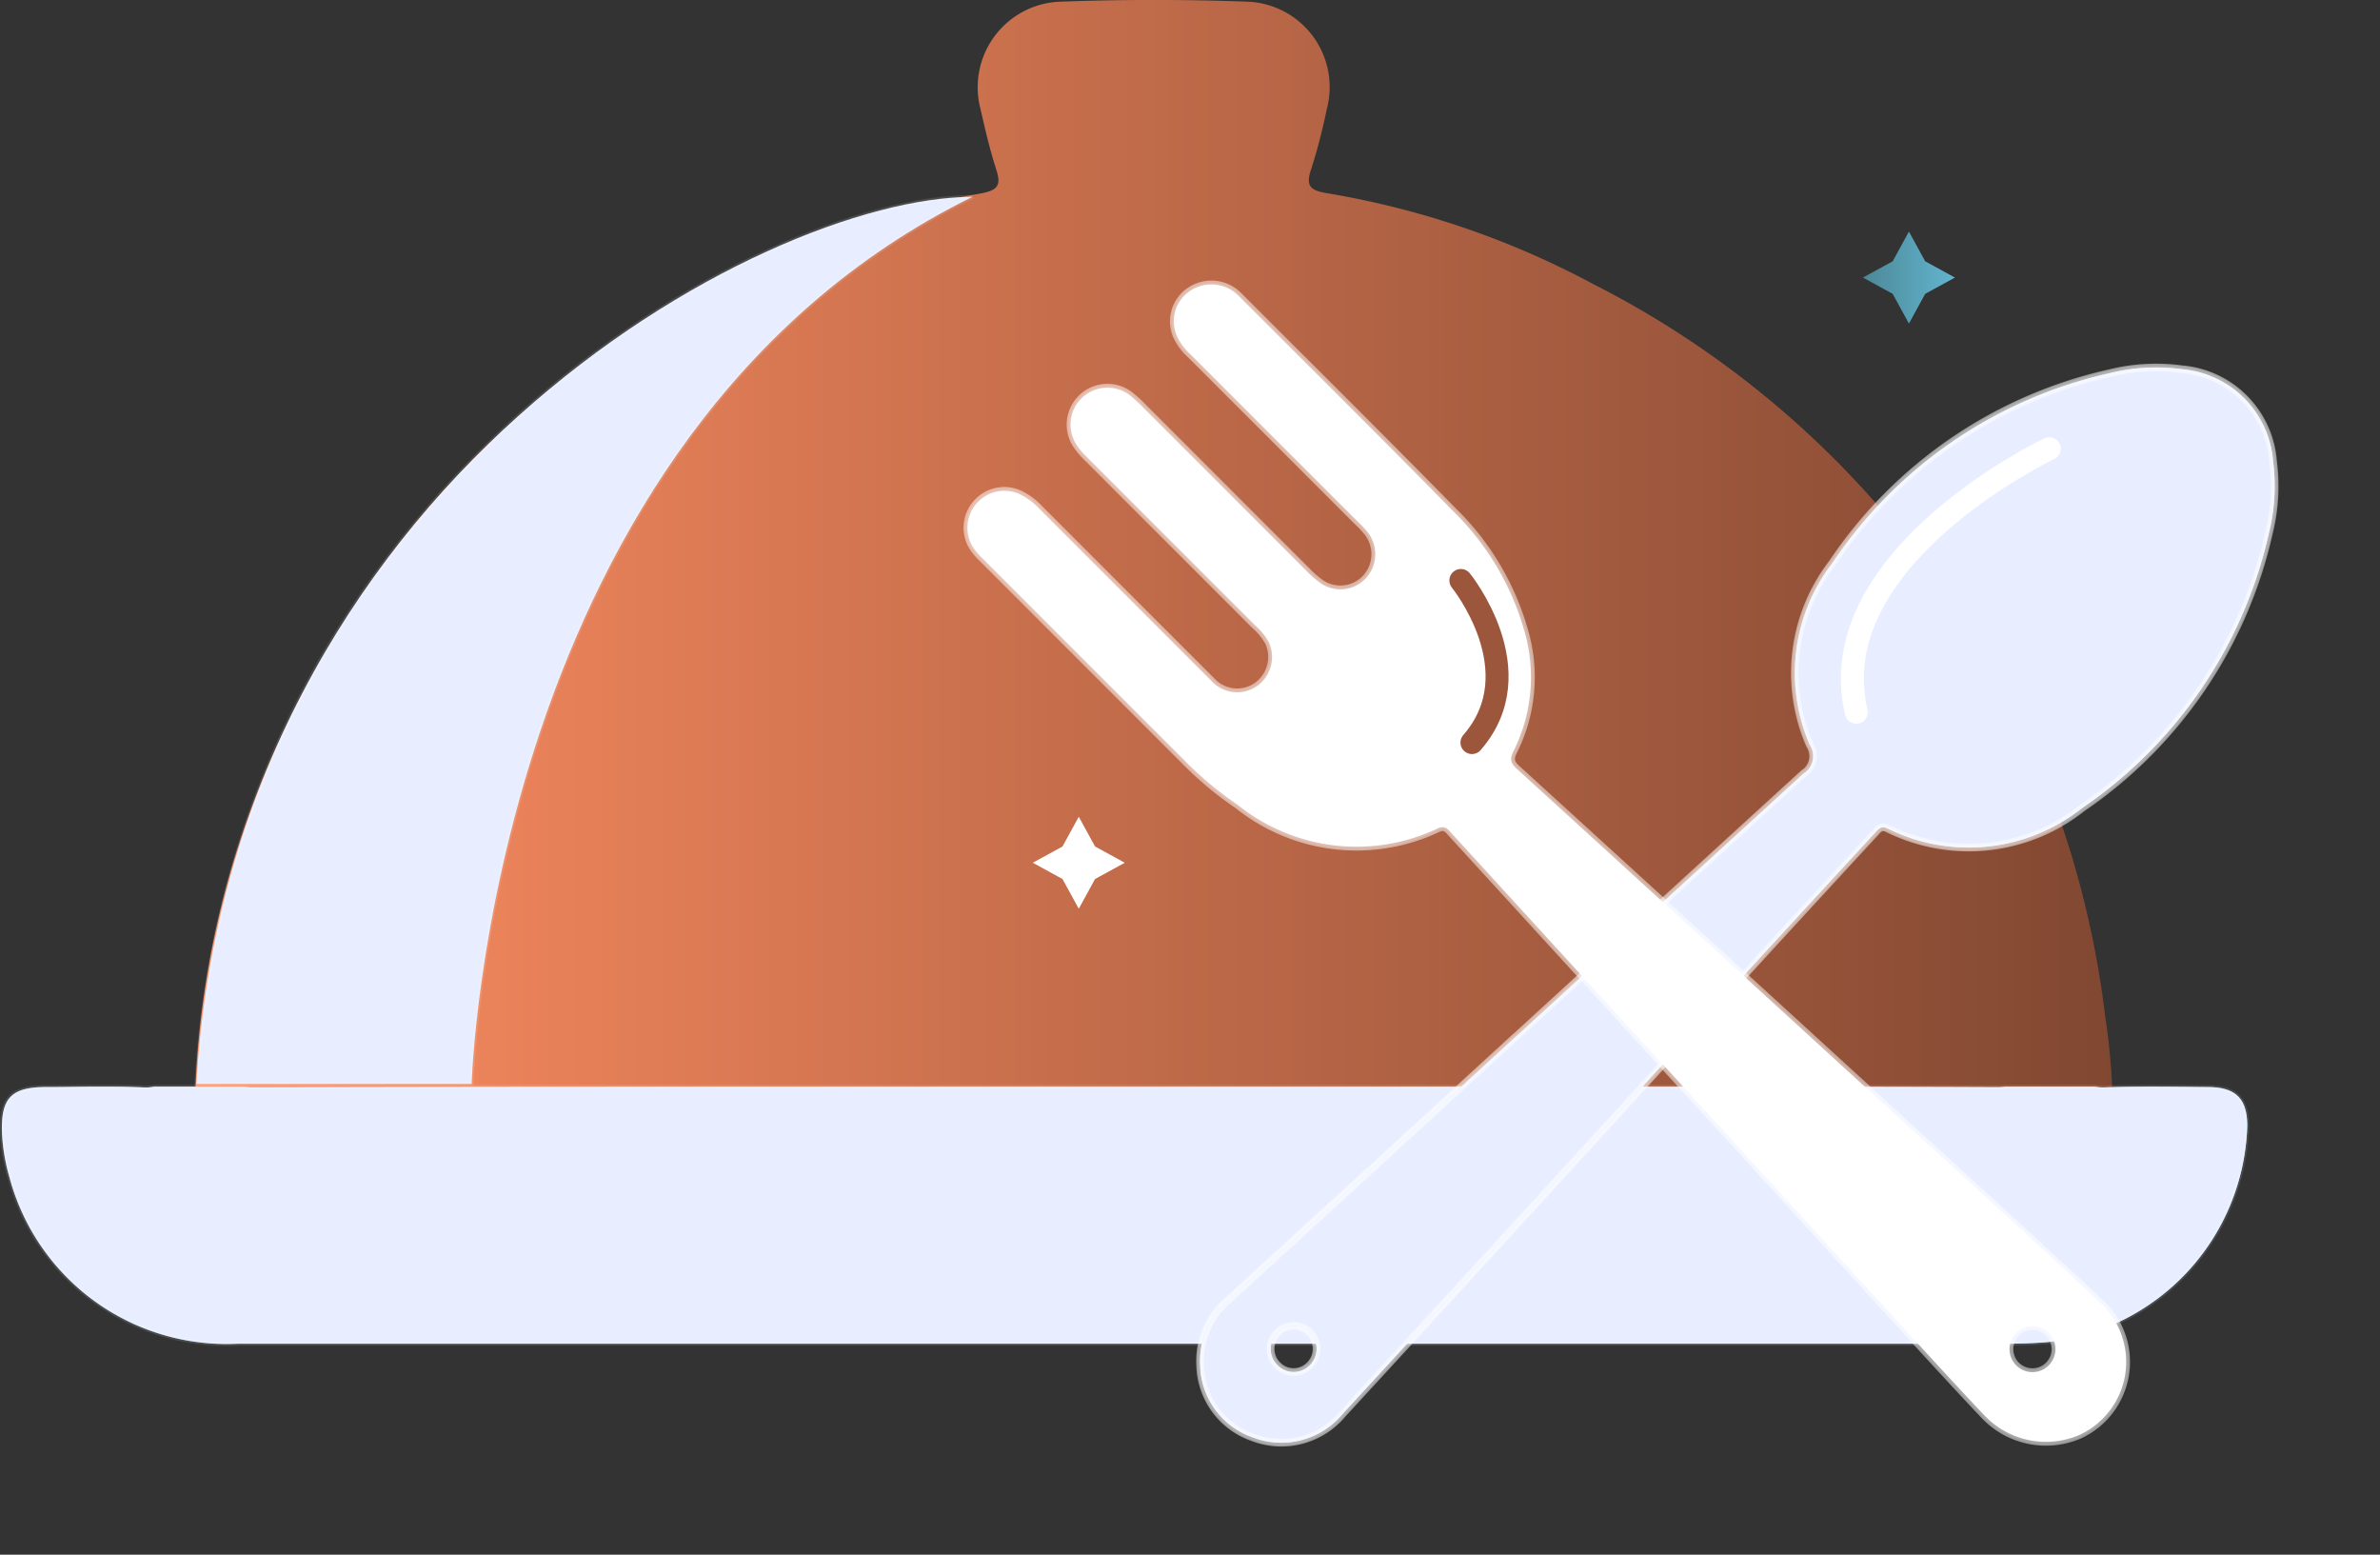 <svg xmlns="http://www.w3.org/2000/svg" xmlns:xlink="http://www.w3.org/1999/xlink" width="62.189" height="40.613" viewBox="0 0 62.189 40.613">
  <rect x="0" y="0" width="62.189" height="40.613" fill="#333333" stroke="none"/>
  <defs>
    <linearGradient id="linear-gradient" y1="0.5" x2="1" y2="0.5" gradientUnits="objectBoundingBox">
      <stop offset="0" stop-color="#ff8e62"/>
      <stop offset="1" stop-color="#804731"/>
    </linearGradient>
    <linearGradient id="linear-gradient-2" y1="0.5" x2="1" y2="0.5" gradientUnits="objectBoundingBox">
      <stop offset="0" stop-color="#4c8897"/>
      <stop offset="0.707" stop-color="#5ca8bf"/>
      <stop offset="1" stop-color="#62b4cf"/>
    </linearGradient>
  </defs>
  <g id="Group_101092" data-name="Group 101092" transform="translate(-6088.562 -5641.484)">
    <g id="Group_101088" data-name="Group 101088" transform="translate(6088.612 5641.484)">
      <g id="Group_101067" data-name="Group 101067" transform="translate(0 0)">
        <g id="Group_101069" data-name="Group 101069" transform="translate(0 0)">
          <g id="Group_101087" data-name="Group 101087">
            <path id="Path_184629" data-name="Path 184629" d="M80.886,29.579a4.444,4.444,0,0,0-.23.434c-.118.253-.227.51-.332.767-5.053,0-10.107.006-15.163.091-7.069.12-14.142.1-21.212.074-4.072-.015-8.143-.034-12.215-.036a2.453,2.453,0,0,0-.408.039,4.4,4.4,0,0,0-.68-1.337.857.857,0,0,0,.074-.39,24.182,24.182,0,0,1,3.5-12.309A24.706,24.706,0,0,1,51.275,5.051c.44-.084.52-.219.39-.622-.167-.517-.291-1.049-.411-1.579A2.237,2.237,0,0,1,53.328.044c1.634-.06,3.272-.06,4.906,0A2.233,2.233,0,0,1,60.3,2.857a15.063,15.063,0,0,1-.411,1.579c-.152.439.008.541.41.61a22.542,22.542,0,0,1,6.956,2.37,24.756,24.756,0,0,1,13.39,19.164,16.769,16.769,0,0,1,.193,2.654.837.837,0,0,0,.049.345" transform="translate(-25.683 0)" fill="url(#linear-gradient)"/>
            <path id="Path_184628" data-name="Path 184628" d="M58.669,176.362a5.858,5.858,0,0,1-5.2,5.618c-.4.034-.808.044-1.211.044q-11.451,0-22.9,0-11.6,0-23.2,0a5.873,5.873,0,0,1-5.965-4.362A4.945,4.945,0,0,1,0,176.469c-.018-.868.253-1.148,1.148-1.151.368,0,.735-.006,1.1-.01h.636c.267,0,.536.008.8.019a1.026,1.026,0,0,0,.288-.019H6.362a1.888,1.888,0,0,0,.251.015q5.275-.015,10.55-.015H37.7q4.156,0,8.309,0,3.055,0,6.112.013a1.538,1.538,0,0,0,.223-.013h2.346a1.2,1.2,0,0,0,.3.018c.4-.015.8-.018,1.206-.018.487,0,.973.007,1.459.011.732.008,1.022.317,1.015,1.043" transform="translate(0 -146.921)" fill="url(#linear-gradient-2)"/>
            <path id="Path_184656" data-name="Path 184656" d="M6090.052,5664s.456-16.948,13.083-23.173c-5.513,0-19.386,7.559-20.275,23.173Z" transform="translate(-6077.778 -5635.684)" fill="#e8eeff" stroke="rgba(255,255,255,0.12)" stroke-width="0.1" style="mix-blend-mode: multiply;isolation: isolate"/>
            <path id="Path_184657" data-name="Path 184657" d="M58.669,176.362a5.858,5.858,0,0,1-5.2,5.618c-.4.034-.808.044-1.211.044q-11.451,0-22.9,0-11.6,0-23.2,0a5.873,5.873,0,0,1-5.965-4.362A4.945,4.945,0,0,1,0,176.469c-.018-.868.253-1.148,1.148-1.151.368,0,.735-.006,1.1-.01h.636c.267,0,.536.008.8.019a1.026,1.026,0,0,0,.288-.019H6.362a1.888,1.888,0,0,0,.251.015q5.275-.015,10.55-.015H37.7q4.156,0,8.309,0,3.055,0,6.112.013a1.538,1.538,0,0,0,.223-.013h2.346a1.2,1.2,0,0,0,.3.018c.4-.015.8-.018,1.206-.018.487,0,.973.007,1.459.011.732.008,1.022.317,1.015,1.043" transform="translate(0 -146.921)" fill="#e8eeff" stroke="rgba(255,255,255,0.12)" stroke-width="0.1" style="mix-blend-mode: multiply;isolation: isolate"/>
          </g>
        </g>
      </g>
      <path id="Path_184651" data-name="Path 184651" d="M3.127,25.258q.225-5.091.455-10.182a.535.535,0,0,0-.41-.644,4.706,4.706,0,0,1-2.946-3.78A11.833,11.833,0,0,1,1.851,2.01,5.008,5.008,0,0,1,3.1.619a2.611,2.611,0,0,1,3.39.013,5.072,5.072,0,0,1,1.247,1.4,11.825,11.825,0,0,1,1.63,8.53,4.77,4.77,0,0,1-3.2,3.97C5.945,14.6,6,14.758,6,14.9q.084,2.135.176,4.269c.117,2.611.242,5.221.358,7.832q.186,4.21.361,8.421a2.079,2.079,0,0,1-1.228,2.092,2.04,2.04,0,0,1-2.3-.357A2.089,2.089,0,0,1,2.68,35.4q.227-5.071.445-10.143h0m2.262,9.858a.6.6,0,1,0-.579.608.588.588,0,0,0,.579-.608" transform="translate(55.203 7.015) rotate(45)" fill="#b5bac9" stroke="rgba(255,255,255,0.12)" stroke-width="0.155" style="mix-blend-mode: multiply;isolation: isolate"/>
      <path id="Path_184659" data-name="Path 184659" d="M3.127,25.258q.225-5.091.455-10.182a.535.535,0,0,0-.41-.644,4.706,4.706,0,0,1-2.946-3.78A11.833,11.833,0,0,1,1.851,2.01,5.008,5.008,0,0,1,3.1.619a2.611,2.611,0,0,1,3.39.013,5.072,5.072,0,0,1,1.247,1.4,11.825,11.825,0,0,1,1.63,8.53,4.77,4.77,0,0,1-3.2,3.97C5.945,14.6,6,14.758,6,14.9q.084,2.135.176,4.269c.117,2.611.242,5.221.358,7.832q.186,4.21.361,8.421a2.079,2.079,0,0,1-1.228,2.092,2.04,2.04,0,0,1-2.3-.357A2.089,2.089,0,0,1,2.68,35.4q.227-5.071.445-10.143h0m2.262,9.858a.6.6,0,1,0-.579.608.588.588,0,0,0,.579-.608" transform="translate(55.203 7.015) rotate(45)" fill="#e8eeff" stroke="rgba(255,255,255,0.12)" stroke-width="0.1" style="mix-blend-mode: multiply;isolation: isolate"/>
      <path id="Path_184649" data-name="Path 184649" d="M3.127,25.258q.225-5.091.455-10.182a.535.535,0,0,0-.41-.644,4.706,4.706,0,0,1-2.946-3.78A11.833,11.833,0,0,1,1.851,2.01,5.008,5.008,0,0,1,3.1.619a2.611,2.611,0,0,1,3.39.013,5.072,5.072,0,0,1,1.247,1.4,11.825,11.825,0,0,1,1.63,8.53,4.77,4.77,0,0,1-3.2,3.97C5.945,14.6,6,14.758,6,14.9q.084,2.135.176,4.269c.117,2.611.242,5.221.358,7.832q.186,4.21.361,8.421a2.079,2.079,0,0,1-1.228,2.092,2.04,2.04,0,0,1-2.3-.357A2.089,2.089,0,0,1,2.68,35.4q.227-5.071.445-10.143h0m2.262,9.858a.6.6,0,1,0-.579.608.588.588,0,0,0,.579-.608" transform="translate(55.203 7.015) rotate(45)" fill="none" stroke="#fff" stroke-width="0.2" opacity="0.51"/>
      <path id="Path_184648" data-name="Path 184648" d="M3.125,25.229q.231-5.171.463-10.341c.007-.155.038-.293-.179-.368A4.955,4.955,0,0,1,.163,10.4,8.987,8.987,0,0,1,0,8.568Q0,4.842,0,1.117A1.58,1.58,0,0,1,.044.691.957.957,0,0,1,.946,0a.959.959,0,0,1,.92.608,1.7,1.7,0,0,1,.1.655q0,3.177,0,6.353a.91.91,0,0,0,.772.944.935.935,0,0,0,1-.584A1.632,1.632,0,0,0,3.8,7.395q0-2.353,0-4.706c0-.51,0-1.02,0-1.529A1.9,1.9,0,0,1,3.835.77a.964.964,0,0,1,1.9.062,3.5,3.5,0,0,1,.021.509q0,3,0,6a2.643,2.643,0,0,0,.029.468.91.91,0,0,0,.905.767A.93.93,0,0,0,7.6,7.762a2.884,2.884,0,0,0,.012-.391q0-3.079,0-6.157A1.5,1.5,0,0,1,7.69.635.952.952,0,0,1,8.709.009a1,1,0,0,1,.862.839,1.61,1.61,0,0,1,.01.235c0,2.627.012,5.255-.013,7.882A7.033,7.033,0,0,1,8.7,12.424,4.315,4.315,0,0,1,6.24,14.5c-.224.073-.265.183-.255.395q.3,6.463.586,12.926c.115,2.559.243,5.118.329,7.678a2.1,2.1,0,0,1-2.828,2.084,2.214,2.214,0,0,1-1.39-2.127c.037-1.385.108-2.769.17-4.153q.135-3.036.277-6.071H3.125m1.653,9.3a.6.6,0,1,0,.029,1.2.6.6,0,0,0-.029-1.2" transform="translate(24.827 13.791) rotate(-45)" fill="#fff" stroke="rgba(255,255,255,0.12)" stroke-width="0.1"/>
      <path id="Path_184650" data-name="Path 184650" d="M3.125,25.229q.231-5.171.463-10.341c.007-.155.038-.293-.179-.368A4.955,4.955,0,0,1,.163,10.4,8.987,8.987,0,0,1,0,8.568Q0,4.842,0,1.117A1.58,1.58,0,0,1,.044.691.957.957,0,0,1,.946,0a.959.959,0,0,1,.92.608,1.7,1.7,0,0,1,.1.655q0,3.177,0,6.353a.91.91,0,0,0,.772.944.935.935,0,0,0,1-.584A1.632,1.632,0,0,0,3.8,7.395q0-2.353,0-4.706c0-.51,0-1.02,0-1.529A1.9,1.9,0,0,1,3.835.77a.964.964,0,0,1,1.9.062,3.5,3.5,0,0,1,.021.509q0,3,0,6a2.643,2.643,0,0,0,.029.468.91.91,0,0,0,.905.767A.93.93,0,0,0,7.6,7.762a2.884,2.884,0,0,0,.012-.391q0-3.079,0-6.157A1.5,1.5,0,0,1,7.69.635.952.952,0,0,1,8.709.009a1,1,0,0,1,.862.839,1.61,1.61,0,0,1,.01.235c0,2.627.012,5.255-.013,7.882A7.033,7.033,0,0,1,8.7,12.424,4.315,4.315,0,0,1,6.24,14.5c-.224.073-.265.183-.255.395q.3,6.463.586,12.926c.115,2.559.243,5.118.329,7.678a2.1,2.1,0,0,1-2.828,2.084,2.214,2.214,0,0,1-1.39-2.127c.037-1.385.108-2.769.17-4.153q.135-3.036.277-6.071H3.125m1.653,9.3a.6.6,0,1,0,.029,1.2.6.6,0,0,0-.029-1.2" transform="translate(24.827 13.791) rotate(-45)" fill="none" stroke="#fff" stroke-width="0.2" opacity="0.51"/>
      <path id="Path_184652" data-name="Path 184652" d="M249.4,40.668l.425.777.777.425-.777.425-.425.777-.425-.777-.777-.425.777-.425Z" transform="translate(-199.57 -34.619)" fill="url(#linear-gradient-2)"/>
      <path id="Path_184653" data-name="Path 184653" d="M249.4,40.668l.425.777.777.425-.777.425-.425.777-.425-.777-.777-.425.777-.425Z" transform="translate(-221.262 -19.332)" fill="#fff"/>
      <path id="Path_184654" data-name="Path 184654" d="M6161.4,5651.984s-6,2.846-5.041,6.884" transform="translate(-6107.904 -5640.262)" fill="none" stroke="#fff" stroke-linecap="round" stroke-width="0.6"/>
      <path id="Path_184655" data-name="Path 184655" d="M6138.9,5657.824s1.921,2.366.29,4.234" transform="translate(-6100.778 -5642.66)" fill="none" stroke="#9b563c" stroke-linecap="round" stroke-width="0.6"/>
    </g>
  </g>
</svg>

